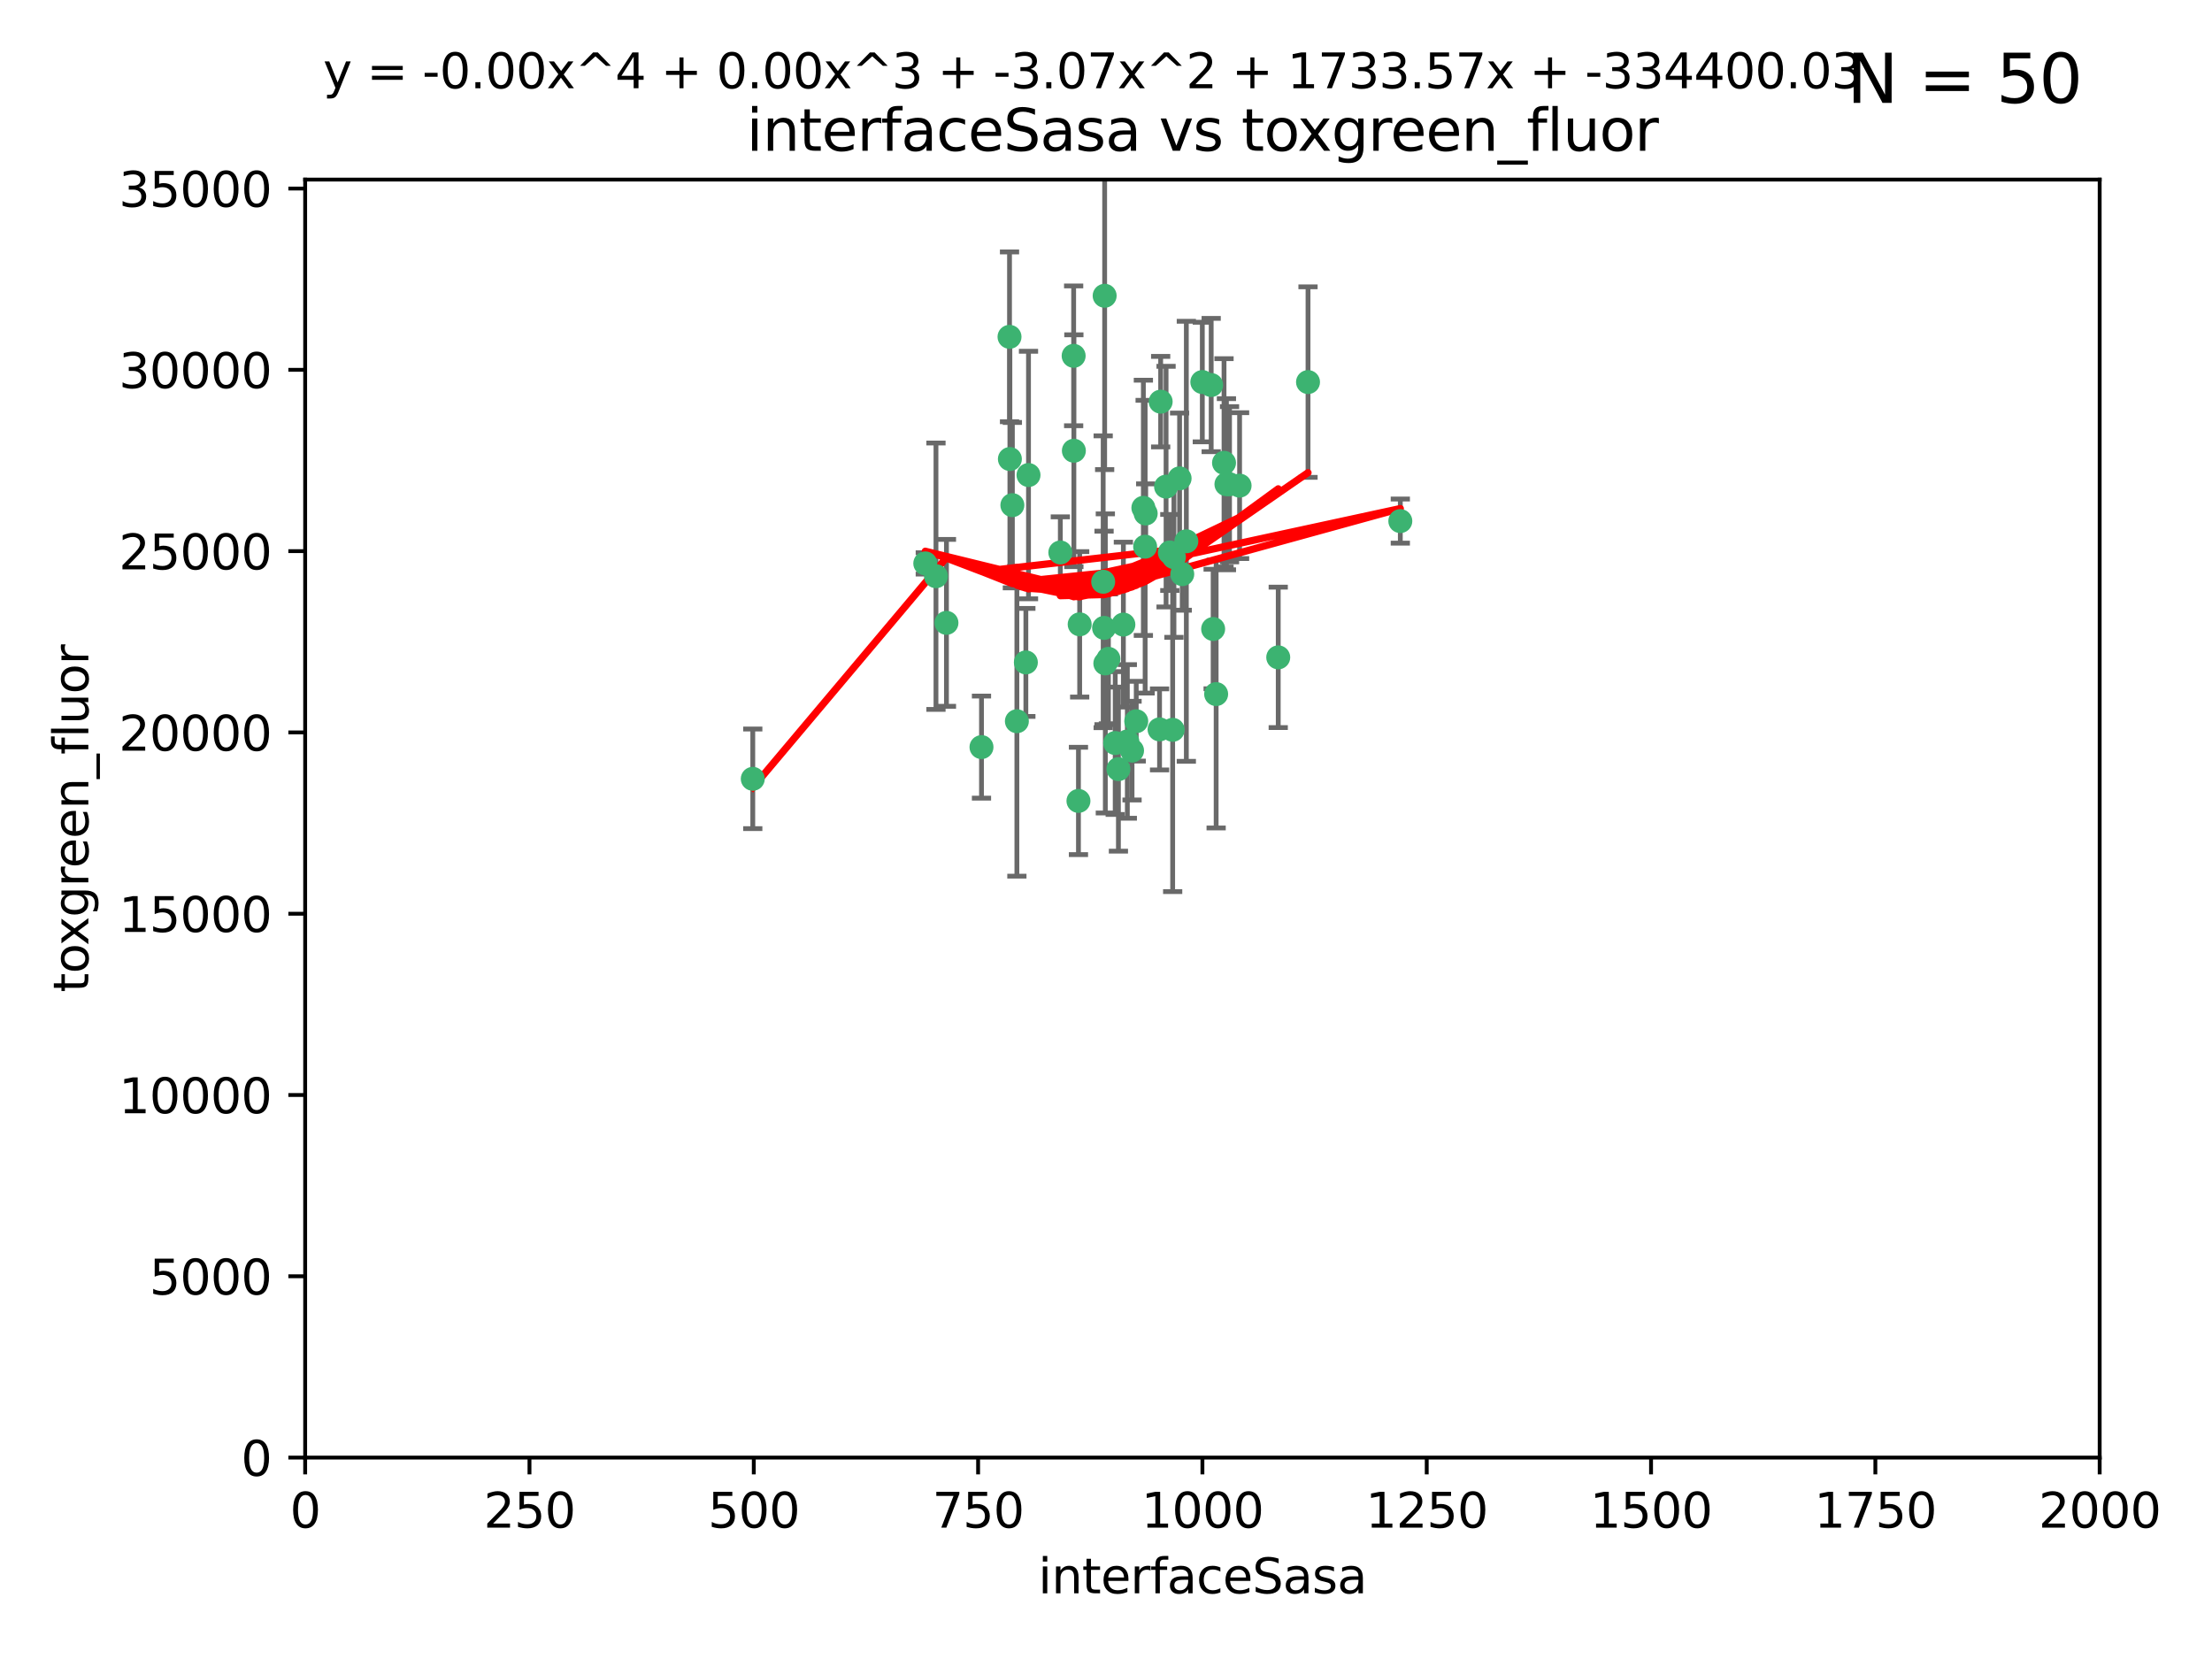 <?xml version="1.0" encoding="utf-8" standalone="no"?>
<!DOCTYPE svg PUBLIC "-//W3C//DTD SVG 1.1//EN"
  "http://www.w3.org/Graphics/SVG/1.1/DTD/svg11.dtd">
<svg xmlns:xlink="http://www.w3.org/1999/xlink" width="460.8pt" height="345.6pt" viewBox="0 0 460.8 345.6" xmlns="http://www.w3.org/2000/svg" version="1.1">
 <defs>
  <style type="text/css">*{stroke-linejoin: round; stroke-linecap: butt}</style>
 </defs>
 <g id="figure_1">
  <g id="patch_1">
   <path d="M 0 345.6 
L 460.8 345.6 
L 460.8 0 
L 0 0 
z
" style="fill: #ffffff"/>
  </g>
  <g id="axes_1">
   <g id="patch_2">
    <path d="M 63.571 303.64 
L 437.4 303.64 
L 437.4 37.411 
L 63.571 37.411 
z
" style="fill: #ffffff"/>
   </g>
   <g id="PathCollection_1">
    <defs>
     <path id="m43612ecfc6" d="M 0 1.118 
C 0.297 1.118 0.581 1 0.791 0.791 
C 1 0.581 1.118 0.297 1.118 0 
C 1.118 -0.297 1 -0.581 0.791 -0.791 
C 0.581 -1 0.297 -1.118 0 -1.118 
C -0.297 -1.118 -0.581 -1 -0.791 -0.791 
C -1 -0.581 -1.118 -0.297 -1.118 0 
C -1.118 0.297 -1 0.581 -0.791 0.791 
C -0.581 1 -0.297 1.118 0 1.118 
z
" style="stroke: #3cb371"/>
    </defs>
    <g clip-path="url(#pcdaa82730f)">
     <use xlink:href="#m43612ecfc6" x="243.693" y="115.09" style="fill: #3cb371; stroke: #3cb371"/>
     <use xlink:href="#m43612ecfc6" x="272.484" y="79.593" style="fill: #3cb371; stroke: #3cb371"/>
     <use xlink:href="#m43612ecfc6" x="242.914" y="101.372" style="fill: #3cb371; stroke: #3cb371"/>
     <use xlink:href="#m43612ecfc6" x="266.28" y="136.942" style="fill: #3cb371; stroke: #3cb371"/>
     <use xlink:href="#m43612ecfc6" x="254.987" y="96.415" style="fill: #3cb371; stroke: #3cb371"/>
     <use xlink:href="#m43612ecfc6" x="220.886" y="115.091" style="fill: #3cb371; stroke: #3cb371"/>
     <use xlink:href="#m43612ecfc6" x="230.119" y="61.614" style="fill: #3cb371; stroke: #3cb371"/>
     <use xlink:href="#m43612ecfc6" x="241.787" y="83.673" style="fill: #3cb371; stroke: #3cb371"/>
     <use xlink:href="#m43612ecfc6" x="252.721" y="131.033" style="fill: #3cb371; stroke: #3cb371"/>
     <use xlink:href="#m43612ecfc6" x="252.312" y="80.209" style="fill: #3cb371; stroke: #3cb371"/>
     <use xlink:href="#m43612ecfc6" x="258.229" y="101.166" style="fill: #3cb371; stroke: #3cb371"/>
     <use xlink:href="#m43612ecfc6" x="223.66" y="74.129" style="fill: #3cb371; stroke: #3cb371"/>
     <use xlink:href="#m43612ecfc6" x="232.987" y="160.224" style="fill: #3cb371; stroke: #3cb371"/>
     <use xlink:href="#m43612ecfc6" x="241.557" y="151.945" style="fill: #3cb371; stroke: #3cb371"/>
     <use xlink:href="#m43612ecfc6" x="247.136" y="112.761" style="fill: #3cb371; stroke: #3cb371"/>
     <use xlink:href="#m43612ecfc6" x="246.284" y="119.604" style="fill: #3cb371; stroke: #3cb371"/>
     <use xlink:href="#m43612ecfc6" x="253.345" y="144.591" style="fill: #3cb371; stroke: #3cb371"/>
     <use xlink:href="#m43612ecfc6" x="255.489" y="100.872" style="fill: #3cb371; stroke: #3cb371"/>
     <use xlink:href="#m43612ecfc6" x="244.553" y="116.067" style="fill: #3cb371; stroke: #3cb371"/>
     <use xlink:href="#m43612ecfc6" x="210.378" y="95.624" style="fill: #3cb371; stroke: #3cb371"/>
     <use xlink:href="#m43612ecfc6" x="232.318" y="154.79" style="fill: #3cb371; stroke: #3cb371"/>
     <use xlink:href="#m43612ecfc6" x="256.134" y="100.88" style="fill: #3cb371; stroke: #3cb371"/>
     <use xlink:href="#m43612ecfc6" x="238.185" y="105.788" style="fill: #3cb371; stroke: #3cb371"/>
     <use xlink:href="#m43612ecfc6" x="234.02" y="130.114" style="fill: #3cb371; stroke: #3cb371"/>
     <use xlink:href="#m43612ecfc6" x="238.555" y="113.883" style="fill: #3cb371; stroke: #3cb371"/>
     <use xlink:href="#m43612ecfc6" x="230.261" y="138.203" style="fill: #3cb371; stroke: #3cb371"/>
     <use xlink:href="#m43612ecfc6" x="238.669" y="106.972" style="fill: #3cb371; stroke: #3cb371"/>
     <use xlink:href="#m43612ecfc6" x="245.731" y="99.654" style="fill: #3cb371; stroke: #3cb371"/>
     <use xlink:href="#m43612ecfc6" x="214.256" y="98.96" style="fill: #3cb371; stroke: #3cb371"/>
     <use xlink:href="#m43612ecfc6" x="291.711" y="108.552" style="fill: #3cb371; stroke: #3cb371"/>
     <use xlink:href="#m43612ecfc6" x="224.916" y="130.059" style="fill: #3cb371; stroke: #3cb371"/>
     <use xlink:href="#m43612ecfc6" x="250.465" y="79.585" style="fill: #3cb371; stroke: #3cb371"/>
     <use xlink:href="#m43612ecfc6" x="204.462" y="155.635" style="fill: #3cb371; stroke: #3cb371"/>
     <use xlink:href="#m43612ecfc6" x="194.981" y="120.034" style="fill: #3cb371; stroke: #3cb371"/>
     <use xlink:href="#m43612ecfc6" x="223.708" y="93.895" style="fill: #3cb371; stroke: #3cb371"/>
     <use xlink:href="#m43612ecfc6" x="192.753" y="117.366" style="fill: #3cb371; stroke: #3cb371"/>
     <use xlink:href="#m43612ecfc6" x="229.813" y="121.191" style="fill: #3cb371; stroke: #3cb371"/>
     <use xlink:href="#m43612ecfc6" x="210.301" y="70.169" style="fill: #3cb371; stroke: #3cb371"/>
     <use xlink:href="#m43612ecfc6" x="224.662" y="166.847" style="fill: #3cb371; stroke: #3cb371"/>
     <use xlink:href="#m43612ecfc6" x="236.699" y="150.242" style="fill: #3cb371; stroke: #3cb371"/>
     <use xlink:href="#m43612ecfc6" x="230.901" y="137.251" style="fill: #3cb371; stroke: #3cb371"/>
     <use xlink:href="#m43612ecfc6" x="213.706" y="137.993" style="fill: #3cb371; stroke: #3cb371"/>
     <use xlink:href="#m43612ecfc6" x="211.835" y="150.246" style="fill: #3cb371; stroke: #3cb371"/>
     <use xlink:href="#m43612ecfc6" x="244.288" y="152.035" style="fill: #3cb371; stroke: #3cb371"/>
     <use xlink:href="#m43612ecfc6" x="235.826" y="156.366" style="fill: #3cb371; stroke: #3cb371"/>
     <use xlink:href="#m43612ecfc6" x="229.998" y="130.801" style="fill: #3cb371; stroke: #3cb371"/>
     <use xlink:href="#m43612ecfc6" x="234.846" y="154.457" style="fill: #3cb371; stroke: #3cb371"/>
     <use xlink:href="#m43612ecfc6" x="210.895" y="105.234" style="fill: #3cb371; stroke: #3cb371"/>
     <use xlink:href="#m43612ecfc6" x="197.163" y="129.752" style="fill: #3cb371; stroke: #3cb371"/>
     <use xlink:href="#m43612ecfc6" x="156.817" y="162.243" style="fill: #3cb371; stroke: #3cb371"/>
    </g>
   </g>
   <g id="matplotlib.axis_1">
    <g id="xtick_1">
     <g id="line2d_1">
      <defs>
       <path id="m66cf5922a5" d="M 0 0 
L 0 3.5 
" style="stroke: #000000; stroke-width: 0.8"/>
      </defs>
      <g>
       <use xlink:href="#m66cf5922a5" x="63.571" y="303.64" style="stroke: #000000; stroke-width: 0.8"/>
      </g>
     </g>
     <g id="text_1">
      <!-- 0 -->
      <g transform="translate(60.39 318.238)scale(0.1 -0.1)">
       <defs>
        <path id="DejaVuSans-30" d="M 2034 4250 
Q 1547 4250 1301 3770 
Q 1056 3291 1056 2328 
Q 1056 1369 1301 889 
Q 1547 409 2034 409 
Q 2525 409 2770 889 
Q 3016 1369 3016 2328 
Q 3016 3291 2770 3770 
Q 2525 4250 2034 4250 
z
M 2034 4750 
Q 2819 4750 3233 4129 
Q 3647 3509 3647 2328 
Q 3647 1150 3233 529 
Q 2819 -91 2034 -91 
Q 1250 -91 836 529 
Q 422 1150 422 2328 
Q 422 3509 836 4129 
Q 1250 4750 2034 4750 
z
" transform="scale(0.016)"/>
       </defs>
       <use xlink:href="#DejaVuSans-30"/>
      </g>
     </g>
    </g>
    <g id="xtick_2">
     <g id="line2d_2">
      <g>
       <use xlink:href="#m66cf5922a5" x="110.3" y="303.64" style="stroke: #000000; stroke-width: 0.8"/>
      </g>
     </g>
     <g id="text_2">
      <!-- 250 -->
      <g transform="translate(100.756 318.238)scale(0.1 -0.1)">
       <defs>
        <path id="DejaVuSans-32" d="M 1228 531 
L 3431 531 
L 3431 0 
L 469 0 
L 469 531 
Q 828 903 1448 1529 
Q 2069 2156 2228 2338 
Q 2531 2678 2651 2914 
Q 2772 3150 2772 3378 
Q 2772 3750 2511 3984 
Q 2250 4219 1831 4219 
Q 1534 4219 1204 4116 
Q 875 4013 500 3803 
L 500 4441 
Q 881 4594 1212 4672 
Q 1544 4750 1819 4750 
Q 2544 4750 2975 4387 
Q 3406 4025 3406 3419 
Q 3406 3131 3298 2873 
Q 3191 2616 2906 2266 
Q 2828 2175 2409 1742 
Q 1991 1309 1228 531 
z
" transform="scale(0.016)"/>
        <path id="DejaVuSans-35" d="M 691 4666 
L 3169 4666 
L 3169 4134 
L 1269 4134 
L 1269 2991 
Q 1406 3038 1543 3061 
Q 1681 3084 1819 3084 
Q 2600 3084 3056 2656 
Q 3513 2228 3513 1497 
Q 3513 744 3044 326 
Q 2575 -91 1722 -91 
Q 1428 -91 1123 -41 
Q 819 9 494 109 
L 494 744 
Q 775 591 1075 516 
Q 1375 441 1709 441 
Q 2250 441 2565 725 
Q 2881 1009 2881 1497 
Q 2881 1984 2565 2268 
Q 2250 2553 1709 2553 
Q 1456 2553 1204 2497 
Q 953 2441 691 2322 
L 691 4666 
z
" transform="scale(0.016)"/>
       </defs>
       <use xlink:href="#DejaVuSans-32"/>
       <use xlink:href="#DejaVuSans-35" x="63.623"/>
       <use xlink:href="#DejaVuSans-30" x="127.246"/>
      </g>
     </g>
    </g>
    <g id="xtick_3">
     <g id="line2d_3">
      <g>
       <use xlink:href="#m66cf5922a5" x="157.028" y="303.64" style="stroke: #000000; stroke-width: 0.8"/>
      </g>
     </g>
     <g id="text_3">
      <!-- 500 -->
      <g transform="translate(147.485 318.238)scale(0.1 -0.1)">
       <use xlink:href="#DejaVuSans-35"/>
       <use xlink:href="#DejaVuSans-30" x="63.623"/>
       <use xlink:href="#DejaVuSans-30" x="127.246"/>
      </g>
     </g>
    </g>
    <g id="xtick_4">
     <g id="line2d_4">
      <g>
       <use xlink:href="#m66cf5922a5" x="203.757" y="303.64" style="stroke: #000000; stroke-width: 0.8"/>
      </g>
     </g>
     <g id="text_4">
      <!-- 750 -->
      <g transform="translate(194.213 318.238)scale(0.1 -0.1)">
       <defs>
        <path id="DejaVuSans-37" d="M 525 4666 
L 3525 4666 
L 3525 4397 
L 1831 0 
L 1172 0 
L 2766 4134 
L 525 4134 
L 525 4666 
z
" transform="scale(0.016)"/>
       </defs>
       <use xlink:href="#DejaVuSans-37"/>
       <use xlink:href="#DejaVuSans-35" x="63.623"/>
       <use xlink:href="#DejaVuSans-30" x="127.246"/>
      </g>
     </g>
    </g>
    <g id="xtick_5">
     <g id="line2d_5">
      <g>
       <use xlink:href="#m66cf5922a5" x="250.486" y="303.64" style="stroke: #000000; stroke-width: 0.8"/>
      </g>
     </g>
     <g id="text_5">
      <!-- 1000 -->
      <g transform="translate(237.761 318.238)scale(0.1 -0.1)">
       <defs>
        <path id="DejaVuSans-31" d="M 794 531 
L 1825 531 
L 1825 4091 
L 703 3866 
L 703 4441 
L 1819 4666 
L 2450 4666 
L 2450 531 
L 3481 531 
L 3481 0 
L 794 0 
L 794 531 
z
" transform="scale(0.016)"/>
       </defs>
       <use xlink:href="#DejaVuSans-31"/>
       <use xlink:href="#DejaVuSans-30" x="63.623"/>
       <use xlink:href="#DejaVuSans-30" x="127.246"/>
       <use xlink:href="#DejaVuSans-30" x="190.869"/>
      </g>
     </g>
    </g>
    <g id="xtick_6">
     <g id="line2d_6">
      <g>
       <use xlink:href="#m66cf5922a5" x="297.214" y="303.64" style="stroke: #000000; stroke-width: 0.8"/>
      </g>
     </g>
     <g id="text_6">
      <!-- 1250 -->
      <g transform="translate(284.489 318.238)scale(0.1 -0.1)">
       <use xlink:href="#DejaVuSans-31"/>
       <use xlink:href="#DejaVuSans-32" x="63.623"/>
       <use xlink:href="#DejaVuSans-35" x="127.246"/>
       <use xlink:href="#DejaVuSans-30" x="190.869"/>
      </g>
     </g>
    </g>
    <g id="xtick_7">
     <g id="line2d_7">
      <g>
       <use xlink:href="#m66cf5922a5" x="343.943" y="303.64" style="stroke: #000000; stroke-width: 0.8"/>
      </g>
     </g>
     <g id="text_7">
      <!-- 1500 -->
      <g transform="translate(331.218 318.238)scale(0.1 -0.1)">
       <use xlink:href="#DejaVuSans-31"/>
       <use xlink:href="#DejaVuSans-35" x="63.623"/>
       <use xlink:href="#DejaVuSans-30" x="127.246"/>
       <use xlink:href="#DejaVuSans-30" x="190.869"/>
      </g>
     </g>
    </g>
    <g id="xtick_8">
     <g id="line2d_8">
      <g>
       <use xlink:href="#m66cf5922a5" x="390.671" y="303.64" style="stroke: #000000; stroke-width: 0.8"/>
      </g>
     </g>
     <g id="text_8">
      <!-- 1750 -->
      <g transform="translate(377.946 318.238)scale(0.1 -0.1)">
       <use xlink:href="#DejaVuSans-31"/>
       <use xlink:href="#DejaVuSans-37" x="63.623"/>
       <use xlink:href="#DejaVuSans-35" x="127.246"/>
       <use xlink:href="#DejaVuSans-30" x="190.869"/>
      </g>
     </g>
    </g>
    <g id="xtick_9">
     <g id="line2d_9">
      <g>
       <use xlink:href="#m66cf5922a5" x="437.4" y="303.64" style="stroke: #000000; stroke-width: 0.8"/>
      </g>
     </g>
     <g id="text_9">
      <!-- 2000 -->
      <g transform="translate(424.675 318.238)scale(0.1 -0.1)">
       <use xlink:href="#DejaVuSans-32"/>
       <use xlink:href="#DejaVuSans-30" x="63.623"/>
       <use xlink:href="#DejaVuSans-30" x="127.246"/>
       <use xlink:href="#DejaVuSans-30" x="190.869"/>
      </g>
     </g>
    </g>
    <g id="text_10">
     <!-- interfaceSasa -->
     <g transform="translate(216.279 331.917)scale(0.1 -0.1)">
      <defs>
       <path id="DejaVuSans-69" d="M 603 3500 
L 1178 3500 
L 1178 0 
L 603 0 
L 603 3500 
z
M 603 4863 
L 1178 4863 
L 1178 4134 
L 603 4134 
L 603 4863 
z
" transform="scale(0.016)"/>
       <path id="DejaVuSans-6e" d="M 3513 2113 
L 3513 0 
L 2938 0 
L 2938 2094 
Q 2938 2591 2744 2837 
Q 2550 3084 2163 3084 
Q 1697 3084 1428 2787 
Q 1159 2491 1159 1978 
L 1159 0 
L 581 0 
L 581 3500 
L 1159 3500 
L 1159 2956 
Q 1366 3272 1645 3428 
Q 1925 3584 2291 3584 
Q 2894 3584 3203 3211 
Q 3513 2838 3513 2113 
z
" transform="scale(0.016)"/>
       <path id="DejaVuSans-74" d="M 1172 4494 
L 1172 3500 
L 2356 3500 
L 2356 3053 
L 1172 3053 
L 1172 1153 
Q 1172 725 1289 603 
Q 1406 481 1766 481 
L 2356 481 
L 2356 0 
L 1766 0 
Q 1100 0 847 248 
Q 594 497 594 1153 
L 594 3053 
L 172 3053 
L 172 3500 
L 594 3500 
L 594 4494 
L 1172 4494 
z
" transform="scale(0.016)"/>
       <path id="DejaVuSans-65" d="M 3597 1894 
L 3597 1613 
L 953 1613 
Q 991 1019 1311 708 
Q 1631 397 2203 397 
Q 2534 397 2845 478 
Q 3156 559 3463 722 
L 3463 178 
Q 3153 47 2828 -22 
Q 2503 -91 2169 -91 
Q 1331 -91 842 396 
Q 353 884 353 1716 
Q 353 2575 817 3079 
Q 1281 3584 2069 3584 
Q 2775 3584 3186 3129 
Q 3597 2675 3597 1894 
z
M 3022 2063 
Q 3016 2534 2758 2815 
Q 2500 3097 2075 3097 
Q 1594 3097 1305 2825 
Q 1016 2553 972 2059 
L 3022 2063 
z
" transform="scale(0.016)"/>
       <path id="DejaVuSans-72" d="M 2631 2963 
Q 2534 3019 2420 3045 
Q 2306 3072 2169 3072 
Q 1681 3072 1420 2755 
Q 1159 2438 1159 1844 
L 1159 0 
L 581 0 
L 581 3500 
L 1159 3500 
L 1159 2956 
Q 1341 3275 1631 3429 
Q 1922 3584 2338 3584 
Q 2397 3584 2469 3576 
Q 2541 3569 2628 3553 
L 2631 2963 
z
" transform="scale(0.016)"/>
       <path id="DejaVuSans-66" d="M 2375 4863 
L 2375 4384 
L 1825 4384 
Q 1516 4384 1395 4259 
Q 1275 4134 1275 3809 
L 1275 3500 
L 2222 3500 
L 2222 3053 
L 1275 3053 
L 1275 0 
L 697 0 
L 697 3053 
L 147 3053 
L 147 3500 
L 697 3500 
L 697 3744 
Q 697 4328 969 4595 
Q 1241 4863 1831 4863 
L 2375 4863 
z
" transform="scale(0.016)"/>
       <path id="DejaVuSans-61" d="M 2194 1759 
Q 1497 1759 1228 1600 
Q 959 1441 959 1056 
Q 959 750 1161 570 
Q 1363 391 1709 391 
Q 2188 391 2477 730 
Q 2766 1069 2766 1631 
L 2766 1759 
L 2194 1759 
z
M 3341 1997 
L 3341 0 
L 2766 0 
L 2766 531 
Q 2569 213 2275 61 
Q 1981 -91 1556 -91 
Q 1019 -91 701 211 
Q 384 513 384 1019 
Q 384 1609 779 1909 
Q 1175 2209 1959 2209 
L 2766 2209 
L 2766 2266 
Q 2766 2663 2505 2880 
Q 2244 3097 1772 3097 
Q 1472 3097 1187 3025 
Q 903 2953 641 2809 
L 641 3341 
Q 956 3463 1253 3523 
Q 1550 3584 1831 3584 
Q 2591 3584 2966 3190 
Q 3341 2797 3341 1997 
z
" transform="scale(0.016)"/>
       <path id="DejaVuSans-63" d="M 3122 3366 
L 3122 2828 
Q 2878 2963 2633 3030 
Q 2388 3097 2138 3097 
Q 1578 3097 1268 2742 
Q 959 2388 959 1747 
Q 959 1106 1268 751 
Q 1578 397 2138 397 
Q 2388 397 2633 464 
Q 2878 531 3122 666 
L 3122 134 
Q 2881 22 2623 -34 
Q 2366 -91 2075 -91 
Q 1284 -91 818 406 
Q 353 903 353 1747 
Q 353 2603 823 3093 
Q 1294 3584 2113 3584 
Q 2378 3584 2631 3529 
Q 2884 3475 3122 3366 
z
" transform="scale(0.016)"/>
       <path id="DejaVuSans-53" d="M 3425 4513 
L 3425 3897 
Q 3066 4069 2747 4153 
Q 2428 4238 2131 4238 
Q 1616 4238 1336 4038 
Q 1056 3838 1056 3469 
Q 1056 3159 1242 3001 
Q 1428 2844 1947 2747 
L 2328 2669 
Q 3034 2534 3370 2195 
Q 3706 1856 3706 1288 
Q 3706 609 3251 259 
Q 2797 -91 1919 -91 
Q 1588 -91 1214 -16 
Q 841 59 441 206 
L 441 856 
Q 825 641 1194 531 
Q 1563 422 1919 422 
Q 2459 422 2753 634 
Q 3047 847 3047 1241 
Q 3047 1584 2836 1778 
Q 2625 1972 2144 2069 
L 1759 2144 
Q 1053 2284 737 2584 
Q 422 2884 422 3419 
Q 422 4038 858 4394 
Q 1294 4750 2059 4750 
Q 2388 4750 2728 4690 
Q 3069 4631 3425 4513 
z
" transform="scale(0.016)"/>
       <path id="DejaVuSans-73" d="M 2834 3397 
L 2834 2853 
Q 2591 2978 2328 3040 
Q 2066 3103 1784 3103 
Q 1356 3103 1142 2972 
Q 928 2841 928 2578 
Q 928 2378 1081 2264 
Q 1234 2150 1697 2047 
L 1894 2003 
Q 2506 1872 2764 1633 
Q 3022 1394 3022 966 
Q 3022 478 2636 193 
Q 2250 -91 1575 -91 
Q 1294 -91 989 -36 
Q 684 19 347 128 
L 347 722 
Q 666 556 975 473 
Q 1284 391 1588 391 
Q 1994 391 2212 530 
Q 2431 669 2431 922 
Q 2431 1156 2273 1281 
Q 2116 1406 1581 1522 
L 1381 1569 
Q 847 1681 609 1914 
Q 372 2147 372 2553 
Q 372 3047 722 3315 
Q 1072 3584 1716 3584 
Q 2034 3584 2315 3537 
Q 2597 3491 2834 3397 
z
" transform="scale(0.016)"/>
      </defs>
      <use xlink:href="#DejaVuSans-69"/>
      <use xlink:href="#DejaVuSans-6e" x="27.783"/>
      <use xlink:href="#DejaVuSans-74" x="91.162"/>
      <use xlink:href="#DejaVuSans-65" x="130.371"/>
      <use xlink:href="#DejaVuSans-72" x="191.895"/>
      <use xlink:href="#DejaVuSans-66" x="233.008"/>
      <use xlink:href="#DejaVuSans-61" x="268.213"/>
      <use xlink:href="#DejaVuSans-63" x="329.492"/>
      <use xlink:href="#DejaVuSans-65" x="384.473"/>
      <use xlink:href="#DejaVuSans-53" x="445.996"/>
      <use xlink:href="#DejaVuSans-61" x="509.473"/>
      <use xlink:href="#DejaVuSans-73" x="570.752"/>
      <use xlink:href="#DejaVuSans-61" x="622.852"/>
     </g>
    </g>
   </g>
   <g id="matplotlib.axis_2">
    <g id="ytick_1">
     <g id="line2d_10">
      <defs>
       <path id="m1f8ce0cea6" d="M 0 0 
L -3.5 0 
" style="stroke: #000000; stroke-width: 0.8"/>
      </defs>
      <g>
       <use xlink:href="#m1f8ce0cea6" x="63.571" y="303.64" style="stroke: #000000; stroke-width: 0.8"/>
      </g>
     </g>
     <g id="text_11">
      <!-- 0 -->
      <g transform="translate(50.209 307.439)scale(0.1 -0.1)">
       <use xlink:href="#DejaVuSans-30"/>
      </g>
     </g>
    </g>
    <g id="ytick_2">
     <g id="line2d_11">
      <g>
       <use xlink:href="#m1f8ce0cea6" x="63.571" y="265.874" style="stroke: #000000; stroke-width: 0.8"/>
      </g>
     </g>
     <g id="text_12">
      <!-- 5000 -->
      <g transform="translate(31.121 269.673)scale(0.1 -0.1)">
       <use xlink:href="#DejaVuSans-35"/>
       <use xlink:href="#DejaVuSans-30" x="63.623"/>
       <use xlink:href="#DejaVuSans-30" x="127.246"/>
       <use xlink:href="#DejaVuSans-30" x="190.869"/>
      </g>
     </g>
    </g>
    <g id="ytick_3">
     <g id="line2d_12">
      <g>
       <use xlink:href="#m1f8ce0cea6" x="63.571" y="228.108" style="stroke: #000000; stroke-width: 0.8"/>
      </g>
     </g>
     <g id="text_13">
      <!-- 10000 -->
      <g transform="translate(24.759 231.907)scale(0.1 -0.1)">
       <use xlink:href="#DejaVuSans-31"/>
       <use xlink:href="#DejaVuSans-30" x="63.623"/>
       <use xlink:href="#DejaVuSans-30" x="127.246"/>
       <use xlink:href="#DejaVuSans-30" x="190.869"/>
       <use xlink:href="#DejaVuSans-30" x="254.492"/>
      </g>
     </g>
    </g>
    <g id="ytick_4">
     <g id="line2d_13">
      <g>
       <use xlink:href="#m1f8ce0cea6" x="63.571" y="190.342" style="stroke: #000000; stroke-width: 0.8"/>
      </g>
     </g>
     <g id="text_14">
      <!-- 15000 -->
      <g transform="translate(24.759 194.141)scale(0.1 -0.1)">
       <use xlink:href="#DejaVuSans-31"/>
       <use xlink:href="#DejaVuSans-35" x="63.623"/>
       <use xlink:href="#DejaVuSans-30" x="127.246"/>
       <use xlink:href="#DejaVuSans-30" x="190.869"/>
       <use xlink:href="#DejaVuSans-30" x="254.492"/>
      </g>
     </g>
    </g>
    <g id="ytick_5">
     <g id="line2d_14">
      <g>
       <use xlink:href="#m1f8ce0cea6" x="63.571" y="152.576" style="stroke: #000000; stroke-width: 0.8"/>
      </g>
     </g>
     <g id="text_15">
      <!-- 20000 -->
      <g transform="translate(24.759 156.375)scale(0.1 -0.1)">
       <use xlink:href="#DejaVuSans-32"/>
       <use xlink:href="#DejaVuSans-30" x="63.623"/>
       <use xlink:href="#DejaVuSans-30" x="127.246"/>
       <use xlink:href="#DejaVuSans-30" x="190.869"/>
       <use xlink:href="#DejaVuSans-30" x="254.492"/>
      </g>
     </g>
    </g>
    <g id="ytick_6">
     <g id="line2d_15">
      <g>
       <use xlink:href="#m1f8ce0cea6" x="63.571" y="114.81" style="stroke: #000000; stroke-width: 0.8"/>
      </g>
     </g>
     <g id="text_16">
      <!-- 25000 -->
      <g transform="translate(24.759 118.609)scale(0.1 -0.1)">
       <use xlink:href="#DejaVuSans-32"/>
       <use xlink:href="#DejaVuSans-35" x="63.623"/>
       <use xlink:href="#DejaVuSans-30" x="127.246"/>
       <use xlink:href="#DejaVuSans-30" x="190.869"/>
       <use xlink:href="#DejaVuSans-30" x="254.492"/>
      </g>
     </g>
    </g>
    <g id="ytick_7">
     <g id="line2d_16">
      <g>
       <use xlink:href="#m1f8ce0cea6" x="63.571" y="77.044" style="stroke: #000000; stroke-width: 0.8"/>
      </g>
     </g>
     <g id="text_17">
      <!-- 30000 -->
      <g transform="translate(24.759 80.844)scale(0.1 -0.1)">
       <defs>
        <path id="DejaVuSans-33" d="M 2597 2516 
Q 3050 2419 3304 2112 
Q 3559 1806 3559 1356 
Q 3559 666 3084 287 
Q 2609 -91 1734 -91 
Q 1441 -91 1130 -33 
Q 819 25 488 141 
L 488 750 
Q 750 597 1062 519 
Q 1375 441 1716 441 
Q 2309 441 2620 675 
Q 2931 909 2931 1356 
Q 2931 1769 2642 2001 
Q 2353 2234 1838 2234 
L 1294 2234 
L 1294 2753 
L 1863 2753 
Q 2328 2753 2575 2939 
Q 2822 3125 2822 3475 
Q 2822 3834 2567 4026 
Q 2313 4219 1838 4219 
Q 1578 4219 1281 4162 
Q 984 4106 628 3988 
L 628 4550 
Q 988 4650 1302 4700 
Q 1616 4750 1894 4750 
Q 2613 4750 3031 4423 
Q 3450 4097 3450 3541 
Q 3450 3153 3228 2886 
Q 3006 2619 2597 2516 
z
" transform="scale(0.016)"/>
       </defs>
       <use xlink:href="#DejaVuSans-33"/>
       <use xlink:href="#DejaVuSans-30" x="63.623"/>
       <use xlink:href="#DejaVuSans-30" x="127.246"/>
       <use xlink:href="#DejaVuSans-30" x="190.869"/>
       <use xlink:href="#DejaVuSans-30" x="254.492"/>
      </g>
     </g>
    </g>
    <g id="ytick_8">
     <g id="line2d_17">
      <g>
       <use xlink:href="#m1f8ce0cea6" x="63.571" y="39.278" style="stroke: #000000; stroke-width: 0.8"/>
      </g>
     </g>
     <g id="text_18">
      <!-- 35000 -->
      <g transform="translate(24.759 43.078)scale(0.1 -0.1)">
       <use xlink:href="#DejaVuSans-33"/>
       <use xlink:href="#DejaVuSans-35" x="63.623"/>
       <use xlink:href="#DejaVuSans-30" x="127.246"/>
       <use xlink:href="#DejaVuSans-30" x="190.869"/>
       <use xlink:href="#DejaVuSans-30" x="254.492"/>
      </g>
     </g>
    </g>
    <g id="text_19">
     <!-- toxgreen_fluor -->
     <g transform="translate(18.401 206.72)rotate(-90)scale(0.1 -0.1)">
      <defs>
       <path id="DejaVuSans-6f" d="M 1959 3097 
Q 1497 3097 1228 2736 
Q 959 2375 959 1747 
Q 959 1119 1226 758 
Q 1494 397 1959 397 
Q 2419 397 2687 759 
Q 2956 1122 2956 1747 
Q 2956 2369 2687 2733 
Q 2419 3097 1959 3097 
z
M 1959 3584 
Q 2709 3584 3137 3096 
Q 3566 2609 3566 1747 
Q 3566 888 3137 398 
Q 2709 -91 1959 -91 
Q 1206 -91 779 398 
Q 353 888 353 1747 
Q 353 2609 779 3096 
Q 1206 3584 1959 3584 
z
" transform="scale(0.016)"/>
       <path id="DejaVuSans-78" d="M 3513 3500 
L 2247 1797 
L 3578 0 
L 2900 0 
L 1881 1375 
L 863 0 
L 184 0 
L 1544 1831 
L 300 3500 
L 978 3500 
L 1906 2253 
L 2834 3500 
L 3513 3500 
z
" transform="scale(0.016)"/>
       <path id="DejaVuSans-67" d="M 2906 1791 
Q 2906 2416 2648 2759 
Q 2391 3103 1925 3103 
Q 1463 3103 1205 2759 
Q 947 2416 947 1791 
Q 947 1169 1205 825 
Q 1463 481 1925 481 
Q 2391 481 2648 825 
Q 2906 1169 2906 1791 
z
M 3481 434 
Q 3481 -459 3084 -895 
Q 2688 -1331 1869 -1331 
Q 1566 -1331 1297 -1286 
Q 1028 -1241 775 -1147 
L 775 -588 
Q 1028 -725 1275 -790 
Q 1522 -856 1778 -856 
Q 2344 -856 2625 -561 
Q 2906 -266 2906 331 
L 2906 616 
Q 2728 306 2450 153 
Q 2172 0 1784 0 
Q 1141 0 747 490 
Q 353 981 353 1791 
Q 353 2603 747 3093 
Q 1141 3584 1784 3584 
Q 2172 3584 2450 3431 
Q 2728 3278 2906 2969 
L 2906 3500 
L 3481 3500 
L 3481 434 
z
" transform="scale(0.016)"/>
       <path id="DejaVuSans-5f" d="M 3263 -1063 
L 3263 -1509 
L -63 -1509 
L -63 -1063 
L 3263 -1063 
z
" transform="scale(0.016)"/>
       <path id="DejaVuSans-6c" d="M 603 4863 
L 1178 4863 
L 1178 0 
L 603 0 
L 603 4863 
z
" transform="scale(0.016)"/>
       <path id="DejaVuSans-75" d="M 544 1381 
L 544 3500 
L 1119 3500 
L 1119 1403 
Q 1119 906 1312 657 
Q 1506 409 1894 409 
Q 2359 409 2629 706 
Q 2900 1003 2900 1516 
L 2900 3500 
L 3475 3500 
L 3475 0 
L 2900 0 
L 2900 538 
Q 2691 219 2414 64 
Q 2138 -91 1772 -91 
Q 1169 -91 856 284 
Q 544 659 544 1381 
z
M 1991 3584 
L 1991 3584 
z
" transform="scale(0.016)"/>
      </defs>
      <use xlink:href="#DejaVuSans-74"/>
      <use xlink:href="#DejaVuSans-6f" x="39.209"/>
      <use xlink:href="#DejaVuSans-78" x="97.266"/>
      <use xlink:href="#DejaVuSans-67" x="156.445"/>
      <use xlink:href="#DejaVuSans-72" x="219.922"/>
      <use xlink:href="#DejaVuSans-65" x="258.785"/>
      <use xlink:href="#DejaVuSans-65" x="320.309"/>
      <use xlink:href="#DejaVuSans-6e" x="381.832"/>
      <use xlink:href="#DejaVuSans-5f" x="445.211"/>
      <use xlink:href="#DejaVuSans-66" x="495.211"/>
      <use xlink:href="#DejaVuSans-6c" x="530.416"/>
      <use xlink:href="#DejaVuSans-75" x="558.199"/>
      <use xlink:href="#DejaVuSans-6f" x="621.578"/>
      <use xlink:href="#DejaVuSans-72" x="682.76"/>
     </g>
    </g>
   </g>
   <g id="LineCollection_1">
    <path d="M 243.693 123.008 
L 243.693 107.171 
" clip-path="url(#pcdaa82730f)" style="fill: none; stroke: #696969"/>
    <path d="M 272.484 99.437 
L 272.484 59.75 
" clip-path="url(#pcdaa82730f)" style="fill: none; stroke: #696969"/>
    <path d="M 242.914 126.436 
L 242.914 76.309 
" clip-path="url(#pcdaa82730f)" style="fill: none; stroke: #696969"/>
    <path d="M 266.28 151.57 
L 266.28 122.315 
" clip-path="url(#pcdaa82730f)" style="fill: none; stroke: #696969"/>
    <path d="M 254.987 118.115 
L 254.987 74.714 
" clip-path="url(#pcdaa82730f)" style="fill: none; stroke: #696969"/>
    <path d="M 220.886 122.516 
L 220.886 107.666 
" clip-path="url(#pcdaa82730f)" style="fill: none; stroke: #696969"/>
    <path d="M 230.119 97.825 
L 230.119 25.402 
" clip-path="url(#pcdaa82730f)" style="fill: none; stroke: #696969"/>
    <path d="M 241.787 93.1 
L 241.787 74.246 
" clip-path="url(#pcdaa82730f)" style="fill: none; stroke: #696969"/>
    <path d="M 252.721 143.479 
L 252.721 118.586 
" clip-path="url(#pcdaa82730f)" style="fill: none; stroke: #696969"/>
    <path d="M 252.312 94.094 
L 252.312 66.324 
" clip-path="url(#pcdaa82730f)" style="fill: none; stroke: #696969"/>
    <path d="M 258.229 116.358 
L 258.229 85.973 
" clip-path="url(#pcdaa82730f)" style="fill: none; stroke: #696969"/>
    <path d="M 223.66 88.692 
L 223.66 59.566 
" clip-path="url(#pcdaa82730f)" style="fill: none; stroke: #696969"/>
    <path d="M 232.987 177.314 
L 232.987 143.135 
" clip-path="url(#pcdaa82730f)" style="fill: none; stroke: #696969"/>
    <path d="M 241.557 160.385 
L 241.557 143.505 
" clip-path="url(#pcdaa82730f)" style="fill: none; stroke: #696969"/>
    <path d="M 247.136 158.597 
L 247.136 66.926 
" clip-path="url(#pcdaa82730f)" style="fill: none; stroke: #696969"/>
    <path d="M 246.284 127.118 
L 246.284 112.09 
" clip-path="url(#pcdaa82730f)" style="fill: none; stroke: #696969"/>
    <path d="M 253.345 172.484 
L 253.345 116.697 
" clip-path="url(#pcdaa82730f)" style="fill: none; stroke: #696969"/>
    <path d="M 255.489 118.692 
L 255.489 83.052 
" clip-path="url(#pcdaa82730f)" style="fill: none; stroke: #696969"/>
    <path d="M 244.553 132.771 
L 244.553 99.364 
" clip-path="url(#pcdaa82730f)" style="fill: none; stroke: #696969"/>
    <path d="M 210.378 120.671 
L 210.378 70.577 
" clip-path="url(#pcdaa82730f)" style="fill: none; stroke: #696969"/>
    <path d="M 232.318 169.67 
L 232.318 139.91 
" clip-path="url(#pcdaa82730f)" style="fill: none; stroke: #696969"/>
    <path d="M 256.134 117.048 
L 256.134 84.711 
" clip-path="url(#pcdaa82730f)" style="fill: none; stroke: #696969"/>
    <path d="M 238.185 132.373 
L 238.185 79.202 
" clip-path="url(#pcdaa82730f)" style="fill: none; stroke: #696969"/>
    <path d="M 234.02 147.286 
L 234.02 112.943 
" clip-path="url(#pcdaa82730f)" style="fill: none; stroke: #696969"/>
    <path d="M 238.555 144.378 
L 238.555 83.389 
" clip-path="url(#pcdaa82730f)" style="fill: none; stroke: #696969"/>
    <path d="M 230.261 169.362 
L 230.261 107.043 
" clip-path="url(#pcdaa82730f)" style="fill: none; stroke: #696969"/>
    <path d="M 238.669 113.147 
L 238.669 100.797 
" clip-path="url(#pcdaa82730f)" style="fill: none; stroke: #696969"/>
    <path d="M 245.731 113.257 
L 245.731 86.051 
" clip-path="url(#pcdaa82730f)" style="fill: none; stroke: #696969"/>
    <path d="M 214.256 124.744 
L 214.256 73.175 
" clip-path="url(#pcdaa82730f)" style="fill: none; stroke: #696969"/>
    <path d="M 291.711 113.148 
L 291.711 103.957 
" clip-path="url(#pcdaa82730f)" style="fill: none; stroke: #696969"/>
    <path d="M 224.916 145.209 
L 224.916 114.909 
" clip-path="url(#pcdaa82730f)" style="fill: none; stroke: #696969"/>
    <path d="M 250.465 92.04 
L 250.465 67.13 
" clip-path="url(#pcdaa82730f)" style="fill: none; stroke: #696969"/>
    <path d="M 204.462 166.268 
L 204.462 145.002 
" clip-path="url(#pcdaa82730f)" style="fill: none; stroke: #696969"/>
    <path d="M 194.981 147.781 
L 194.981 92.287 
" clip-path="url(#pcdaa82730f)" style="fill: none; stroke: #696969"/>
    <path d="M 223.708 118.044 
L 223.708 69.747 
" clip-path="url(#pcdaa82730f)" style="fill: none; stroke: #696969"/>
    <path d="M 192.753 119.591 
L 192.753 115.141 
" clip-path="url(#pcdaa82730f)" style="fill: none; stroke: #696969"/>
    <path d="M 229.813 151.584 
L 229.813 90.798 
" clip-path="url(#pcdaa82730f)" style="fill: none; stroke: #696969"/>
    <path d="M 210.301 87.855 
L 210.301 52.483 
" clip-path="url(#pcdaa82730f)" style="fill: none; stroke: #696969"/>
    <path d="M 224.662 178.027 
L 224.662 155.668 
" clip-path="url(#pcdaa82730f)" style="fill: none; stroke: #696969"/>
    <path d="M 236.699 158.549 
L 236.699 141.935 
" clip-path="url(#pcdaa82730f)" style="fill: none; stroke: #696969"/>
    <path d="M 230.901 150.773 
L 230.901 123.729 
" clip-path="url(#pcdaa82730f)" style="fill: none; stroke: #696969"/>
    <path d="M 213.706 149.246 
L 213.706 126.741 
" clip-path="url(#pcdaa82730f)" style="fill: none; stroke: #696969"/>
    <path d="M 211.835 182.519 
L 211.835 117.972 
" clip-path="url(#pcdaa82730f)" style="fill: none; stroke: #696969"/>
    <path d="M 244.288 185.743 
L 244.288 118.327 
" clip-path="url(#pcdaa82730f)" style="fill: none; stroke: #696969"/>
    <path d="M 235.826 166.65 
L 235.826 146.083 
" clip-path="url(#pcdaa82730f)" style="fill: none; stroke: #696969"/>
    <path d="M 229.998 150.951 
L 229.998 110.652 
" clip-path="url(#pcdaa82730f)" style="fill: none; stroke: #696969"/>
    <path d="M 234.846 170.456 
L 234.846 138.458 
" clip-path="url(#pcdaa82730f)" style="fill: none; stroke: #696969"/>
    <path d="M 210.895 122.461 
L 210.895 88.007 
" clip-path="url(#pcdaa82730f)" style="fill: none; stroke: #696969"/>
    <path d="M 197.163 147.136 
L 197.163 112.367 
" clip-path="url(#pcdaa82730f)" style="fill: none; stroke: #696969"/>
    <path d="M 156.817 172.618 
L 156.817 151.867 
" clip-path="url(#pcdaa82730f)" style="fill: none; stroke: #696969"/>
   </g>
   <g id="line2d_18">
    <defs>
     <path id="m5fcf7e9131" d="M 2 0 
L -2 -0 
" style="stroke: #696969"/>
    </defs>
    <g clip-path="url(#pcdaa82730f)">
     <use xlink:href="#m5fcf7e9131" x="243.693" y="123.008" style="fill: #696969; stroke: #696969"/>
     <use xlink:href="#m5fcf7e9131" x="272.484" y="99.437" style="fill: #696969; stroke: #696969"/>
     <use xlink:href="#m5fcf7e9131" x="242.914" y="126.436" style="fill: #696969; stroke: #696969"/>
     <use xlink:href="#m5fcf7e9131" x="266.28" y="151.57" style="fill: #696969; stroke: #696969"/>
     <use xlink:href="#m5fcf7e9131" x="254.987" y="118.115" style="fill: #696969; stroke: #696969"/>
     <use xlink:href="#m5fcf7e9131" x="220.886" y="122.516" style="fill: #696969; stroke: #696969"/>
     <use xlink:href="#m5fcf7e9131" x="230.119" y="97.825" style="fill: #696969; stroke: #696969"/>
     <use xlink:href="#m5fcf7e9131" x="241.787" y="93.1" style="fill: #696969; stroke: #696969"/>
     <use xlink:href="#m5fcf7e9131" x="252.721" y="143.479" style="fill: #696969; stroke: #696969"/>
     <use xlink:href="#m5fcf7e9131" x="252.312" y="94.094" style="fill: #696969; stroke: #696969"/>
     <use xlink:href="#m5fcf7e9131" x="258.229" y="116.358" style="fill: #696969; stroke: #696969"/>
     <use xlink:href="#m5fcf7e9131" x="223.66" y="88.692" style="fill: #696969; stroke: #696969"/>
     <use xlink:href="#m5fcf7e9131" x="232.987" y="177.314" style="fill: #696969; stroke: #696969"/>
     <use xlink:href="#m5fcf7e9131" x="241.557" y="160.385" style="fill: #696969; stroke: #696969"/>
     <use xlink:href="#m5fcf7e9131" x="247.136" y="158.597" style="fill: #696969; stroke: #696969"/>
     <use xlink:href="#m5fcf7e9131" x="246.284" y="127.118" style="fill: #696969; stroke: #696969"/>
     <use xlink:href="#m5fcf7e9131" x="253.345" y="172.484" style="fill: #696969; stroke: #696969"/>
     <use xlink:href="#m5fcf7e9131" x="255.489" y="118.692" style="fill: #696969; stroke: #696969"/>
     <use xlink:href="#m5fcf7e9131" x="244.553" y="132.771" style="fill: #696969; stroke: #696969"/>
     <use xlink:href="#m5fcf7e9131" x="210.378" y="120.671" style="fill: #696969; stroke: #696969"/>
     <use xlink:href="#m5fcf7e9131" x="232.318" y="169.67" style="fill: #696969; stroke: #696969"/>
     <use xlink:href="#m5fcf7e9131" x="256.134" y="117.048" style="fill: #696969; stroke: #696969"/>
     <use xlink:href="#m5fcf7e9131" x="238.185" y="132.373" style="fill: #696969; stroke: #696969"/>
     <use xlink:href="#m5fcf7e9131" x="234.02" y="147.286" style="fill: #696969; stroke: #696969"/>
     <use xlink:href="#m5fcf7e9131" x="238.555" y="144.378" style="fill: #696969; stroke: #696969"/>
     <use xlink:href="#m5fcf7e9131" x="230.261" y="169.362" style="fill: #696969; stroke: #696969"/>
     <use xlink:href="#m5fcf7e9131" x="238.669" y="113.147" style="fill: #696969; stroke: #696969"/>
     <use xlink:href="#m5fcf7e9131" x="245.731" y="113.257" style="fill: #696969; stroke: #696969"/>
     <use xlink:href="#m5fcf7e9131" x="214.256" y="124.744" style="fill: #696969; stroke: #696969"/>
     <use xlink:href="#m5fcf7e9131" x="291.711" y="113.148" style="fill: #696969; stroke: #696969"/>
     <use xlink:href="#m5fcf7e9131" x="224.916" y="145.209" style="fill: #696969; stroke: #696969"/>
     <use xlink:href="#m5fcf7e9131" x="250.465" y="92.04" style="fill: #696969; stroke: #696969"/>
     <use xlink:href="#m5fcf7e9131" x="204.462" y="166.268" style="fill: #696969; stroke: #696969"/>
     <use xlink:href="#m5fcf7e9131" x="194.981" y="147.781" style="fill: #696969; stroke: #696969"/>
     <use xlink:href="#m5fcf7e9131" x="223.708" y="118.044" style="fill: #696969; stroke: #696969"/>
     <use xlink:href="#m5fcf7e9131" x="192.753" y="119.591" style="fill: #696969; stroke: #696969"/>
     <use xlink:href="#m5fcf7e9131" x="229.813" y="151.584" style="fill: #696969; stroke: #696969"/>
     <use xlink:href="#m5fcf7e9131" x="210.301" y="87.855" style="fill: #696969; stroke: #696969"/>
     <use xlink:href="#m5fcf7e9131" x="224.662" y="178.027" style="fill: #696969; stroke: #696969"/>
     <use xlink:href="#m5fcf7e9131" x="236.699" y="158.549" style="fill: #696969; stroke: #696969"/>
     <use xlink:href="#m5fcf7e9131" x="230.901" y="150.773" style="fill: #696969; stroke: #696969"/>
     <use xlink:href="#m5fcf7e9131" x="213.706" y="149.246" style="fill: #696969; stroke: #696969"/>
     <use xlink:href="#m5fcf7e9131" x="211.835" y="182.519" style="fill: #696969; stroke: #696969"/>
     <use xlink:href="#m5fcf7e9131" x="244.288" y="185.743" style="fill: #696969; stroke: #696969"/>
     <use xlink:href="#m5fcf7e9131" x="235.826" y="166.65" style="fill: #696969; stroke: #696969"/>
     <use xlink:href="#m5fcf7e9131" x="229.998" y="150.951" style="fill: #696969; stroke: #696969"/>
     <use xlink:href="#m5fcf7e9131" x="234.846" y="170.456" style="fill: #696969; stroke: #696969"/>
     <use xlink:href="#m5fcf7e9131" x="210.895" y="122.461" style="fill: #696969; stroke: #696969"/>
     <use xlink:href="#m5fcf7e9131" x="197.163" y="147.136" style="fill: #696969; stroke: #696969"/>
     <use xlink:href="#m5fcf7e9131" x="156.817" y="172.618" style="fill: #696969; stroke: #696969"/>
    </g>
   </g>
   <g id="line2d_19">
    <g clip-path="url(#pcdaa82730f)">
     <use xlink:href="#m5fcf7e9131" x="243.693" y="107.171" style="fill: #696969; stroke: #696969"/>
     <use xlink:href="#m5fcf7e9131" x="272.484" y="59.75" style="fill: #696969; stroke: #696969"/>
     <use xlink:href="#m5fcf7e9131" x="242.914" y="76.309" style="fill: #696969; stroke: #696969"/>
     <use xlink:href="#m5fcf7e9131" x="266.28" y="122.315" style="fill: #696969; stroke: #696969"/>
     <use xlink:href="#m5fcf7e9131" x="254.987" y="74.714" style="fill: #696969; stroke: #696969"/>
     <use xlink:href="#m5fcf7e9131" x="220.886" y="107.666" style="fill: #696969; stroke: #696969"/>
     <use xlink:href="#m5fcf7e9131" x="230.119" y="25.402" style="fill: #696969; stroke: #696969"/>
     <use xlink:href="#m5fcf7e9131" x="241.787" y="74.246" style="fill: #696969; stroke: #696969"/>
     <use xlink:href="#m5fcf7e9131" x="252.721" y="118.586" style="fill: #696969; stroke: #696969"/>
     <use xlink:href="#m5fcf7e9131" x="252.312" y="66.324" style="fill: #696969; stroke: #696969"/>
     <use xlink:href="#m5fcf7e9131" x="258.229" y="85.973" style="fill: #696969; stroke: #696969"/>
     <use xlink:href="#m5fcf7e9131" x="223.66" y="59.566" style="fill: #696969; stroke: #696969"/>
     <use xlink:href="#m5fcf7e9131" x="232.987" y="143.135" style="fill: #696969; stroke: #696969"/>
     <use xlink:href="#m5fcf7e9131" x="241.557" y="143.505" style="fill: #696969; stroke: #696969"/>
     <use xlink:href="#m5fcf7e9131" x="247.136" y="66.926" style="fill: #696969; stroke: #696969"/>
     <use xlink:href="#m5fcf7e9131" x="246.284" y="112.09" style="fill: #696969; stroke: #696969"/>
     <use xlink:href="#m5fcf7e9131" x="253.345" y="116.697" style="fill: #696969; stroke: #696969"/>
     <use xlink:href="#m5fcf7e9131" x="255.489" y="83.052" style="fill: #696969; stroke: #696969"/>
     <use xlink:href="#m5fcf7e9131" x="244.553" y="99.364" style="fill: #696969; stroke: #696969"/>
     <use xlink:href="#m5fcf7e9131" x="210.378" y="70.577" style="fill: #696969; stroke: #696969"/>
     <use xlink:href="#m5fcf7e9131" x="232.318" y="139.91" style="fill: #696969; stroke: #696969"/>
     <use xlink:href="#m5fcf7e9131" x="256.134" y="84.711" style="fill: #696969; stroke: #696969"/>
     <use xlink:href="#m5fcf7e9131" x="238.185" y="79.202" style="fill: #696969; stroke: #696969"/>
     <use xlink:href="#m5fcf7e9131" x="234.02" y="112.943" style="fill: #696969; stroke: #696969"/>
     <use xlink:href="#m5fcf7e9131" x="238.555" y="83.389" style="fill: #696969; stroke: #696969"/>
     <use xlink:href="#m5fcf7e9131" x="230.261" y="107.043" style="fill: #696969; stroke: #696969"/>
     <use xlink:href="#m5fcf7e9131" x="238.669" y="100.797" style="fill: #696969; stroke: #696969"/>
     <use xlink:href="#m5fcf7e9131" x="245.731" y="86.051" style="fill: #696969; stroke: #696969"/>
     <use xlink:href="#m5fcf7e9131" x="214.256" y="73.175" style="fill: #696969; stroke: #696969"/>
     <use xlink:href="#m5fcf7e9131" x="291.711" y="103.957" style="fill: #696969; stroke: #696969"/>
     <use xlink:href="#m5fcf7e9131" x="224.916" y="114.909" style="fill: #696969; stroke: #696969"/>
     <use xlink:href="#m5fcf7e9131" x="250.465" y="67.13" style="fill: #696969; stroke: #696969"/>
     <use xlink:href="#m5fcf7e9131" x="204.462" y="145.002" style="fill: #696969; stroke: #696969"/>
     <use xlink:href="#m5fcf7e9131" x="194.981" y="92.287" style="fill: #696969; stroke: #696969"/>
     <use xlink:href="#m5fcf7e9131" x="223.708" y="69.747" style="fill: #696969; stroke: #696969"/>
     <use xlink:href="#m5fcf7e9131" x="192.753" y="115.141" style="fill: #696969; stroke: #696969"/>
     <use xlink:href="#m5fcf7e9131" x="229.813" y="90.798" style="fill: #696969; stroke: #696969"/>
     <use xlink:href="#m5fcf7e9131" x="210.301" y="52.483" style="fill: #696969; stroke: #696969"/>
     <use xlink:href="#m5fcf7e9131" x="224.662" y="155.668" style="fill: #696969; stroke: #696969"/>
     <use xlink:href="#m5fcf7e9131" x="236.699" y="141.935" style="fill: #696969; stroke: #696969"/>
     <use xlink:href="#m5fcf7e9131" x="230.901" y="123.729" style="fill: #696969; stroke: #696969"/>
     <use xlink:href="#m5fcf7e9131" x="213.706" y="126.741" style="fill: #696969; stroke: #696969"/>
     <use xlink:href="#m5fcf7e9131" x="211.835" y="117.972" style="fill: #696969; stroke: #696969"/>
     <use xlink:href="#m5fcf7e9131" x="244.288" y="118.327" style="fill: #696969; stroke: #696969"/>
     <use xlink:href="#m5fcf7e9131" x="235.826" y="146.083" style="fill: #696969; stroke: #696969"/>
     <use xlink:href="#m5fcf7e9131" x="229.998" y="110.652" style="fill: #696969; stroke: #696969"/>
     <use xlink:href="#m5fcf7e9131" x="234.846" y="138.458" style="fill: #696969; stroke: #696969"/>
     <use xlink:href="#m5fcf7e9131" x="210.895" y="88.007" style="fill: #696969; stroke: #696969"/>
     <use xlink:href="#m5fcf7e9131" x="197.163" y="112.367" style="fill: #696969; stroke: #696969"/>
     <use xlink:href="#m5fcf7e9131" x="156.817" y="151.867" style="fill: #696969; stroke: #696969"/>
    </g>
   </g>
   <g id="line2d_20">
    <path d="M 243.693 118.391 
L 272.484 98.467 
L 242.914 118.855 
L 266.28 101.829 
L 254.987 110.321 
L 220.886 124.096 
L 230.119 123.856 
L 241.787 119.497 
L 252.721 112.082 
L 252.312 112.396 
L 258.229 107.767 
L 223.66 124.316 
L 232.987 123.199 
L 241.557 119.624 
L 247.136 116.167 
L 246.284 116.743 
L 253.345 111.601 
L 255.489 109.926 
L 244.553 117.862 
L 210.378 121.398 
L 232.318 123.377 
L 256.134 109.418 
L 238.185 121.306 
L 234.02 122.893 
L 238.555 121.138 
L 230.261 123.83 
L 238.669 121.085 
L 245.731 117.108 
L 214.256 122.686 
L 291.711 105.94 
L 224.916 124.335 
L 250.465 113.788 
L 204.462 119.049 
L 194.981 115.432 
L 223.708 124.318 
L 192.753 114.83 
L 229.813 123.91 
L 210.301 121.37 
L 224.662 124.336 
L 236.699 121.937 
L 230.901 123.705 
L 213.706 122.521 
L 211.835 121.914 
L 244.288 118.027 
L 235.826 122.274 
L 229.998 123.878 
L 234.846 122.623 
L 210.895 121.585 
L 197.163 116.15 
L 156.817 164.059 
" clip-path="url(#pcdaa82730f)" style="fill: none; stroke: #ff0000; stroke-width: 1.5; stroke-linecap: square"/>
   </g>
   <g id="line2d_21">
    <defs>
     <path id="mab739d4f9e" d="M 0 2 
C 0.53 2 1.039 1.789 1.414 1.414 
C 1.789 1.039 2 0.53 2 0 
C 2 -0.53 1.789 -1.039 1.414 -1.414 
C 1.039 -1.789 0.53 -2 0 -2 
C -0.53 -2 -1.039 -1.789 -1.414 -1.414 
C -1.789 -1.039 -2 -0.53 -2 0 
C -2 0.53 -1.789 1.039 -1.414 1.414 
C -1.039 1.789 -0.53 2 0 2 
z
" style="stroke: #3cb371"/>
    </defs>
    <g clip-path="url(#pcdaa82730f)">
     <use xlink:href="#mab739d4f9e" x="243.693" y="115.09" style="fill: #3cb371; stroke: #3cb371"/>
     <use xlink:href="#mab739d4f9e" x="272.484" y="79.593" style="fill: #3cb371; stroke: #3cb371"/>
     <use xlink:href="#mab739d4f9e" x="242.914" y="101.372" style="fill: #3cb371; stroke: #3cb371"/>
     <use xlink:href="#mab739d4f9e" x="266.28" y="136.942" style="fill: #3cb371; stroke: #3cb371"/>
     <use xlink:href="#mab739d4f9e" x="254.987" y="96.415" style="fill: #3cb371; stroke: #3cb371"/>
     <use xlink:href="#mab739d4f9e" x="220.886" y="115.091" style="fill: #3cb371; stroke: #3cb371"/>
     <use xlink:href="#mab739d4f9e" x="230.119" y="61.614" style="fill: #3cb371; stroke: #3cb371"/>
     <use xlink:href="#mab739d4f9e" x="241.787" y="83.673" style="fill: #3cb371; stroke: #3cb371"/>
     <use xlink:href="#mab739d4f9e" x="252.721" y="131.033" style="fill: #3cb371; stroke: #3cb371"/>
     <use xlink:href="#mab739d4f9e" x="252.312" y="80.209" style="fill: #3cb371; stroke: #3cb371"/>
     <use xlink:href="#mab739d4f9e" x="258.229" y="101.166" style="fill: #3cb371; stroke: #3cb371"/>
     <use xlink:href="#mab739d4f9e" x="223.66" y="74.129" style="fill: #3cb371; stroke: #3cb371"/>
     <use xlink:href="#mab739d4f9e" x="232.987" y="160.224" style="fill: #3cb371; stroke: #3cb371"/>
     <use xlink:href="#mab739d4f9e" x="241.557" y="151.945" style="fill: #3cb371; stroke: #3cb371"/>
     <use xlink:href="#mab739d4f9e" x="247.136" y="112.761" style="fill: #3cb371; stroke: #3cb371"/>
     <use xlink:href="#mab739d4f9e" x="246.284" y="119.604" style="fill: #3cb371; stroke: #3cb371"/>
     <use xlink:href="#mab739d4f9e" x="253.345" y="144.591" style="fill: #3cb371; stroke: #3cb371"/>
     <use xlink:href="#mab739d4f9e" x="255.489" y="100.872" style="fill: #3cb371; stroke: #3cb371"/>
     <use xlink:href="#mab739d4f9e" x="244.553" y="116.067" style="fill: #3cb371; stroke: #3cb371"/>
     <use xlink:href="#mab739d4f9e" x="210.378" y="95.624" style="fill: #3cb371; stroke: #3cb371"/>
     <use xlink:href="#mab739d4f9e" x="232.318" y="154.79" style="fill: #3cb371; stroke: #3cb371"/>
     <use xlink:href="#mab739d4f9e" x="256.134" y="100.88" style="fill: #3cb371; stroke: #3cb371"/>
     <use xlink:href="#mab739d4f9e" x="238.185" y="105.788" style="fill: #3cb371; stroke: #3cb371"/>
     <use xlink:href="#mab739d4f9e" x="234.02" y="130.114" style="fill: #3cb371; stroke: #3cb371"/>
     <use xlink:href="#mab739d4f9e" x="238.555" y="113.883" style="fill: #3cb371; stroke: #3cb371"/>
     <use xlink:href="#mab739d4f9e" x="230.261" y="138.203" style="fill: #3cb371; stroke: #3cb371"/>
     <use xlink:href="#mab739d4f9e" x="238.669" y="106.972" style="fill: #3cb371; stroke: #3cb371"/>
     <use xlink:href="#mab739d4f9e" x="245.731" y="99.654" style="fill: #3cb371; stroke: #3cb371"/>
     <use xlink:href="#mab739d4f9e" x="214.256" y="98.96" style="fill: #3cb371; stroke: #3cb371"/>
     <use xlink:href="#mab739d4f9e" x="291.711" y="108.552" style="fill: #3cb371; stroke: #3cb371"/>
     <use xlink:href="#mab739d4f9e" x="224.916" y="130.059" style="fill: #3cb371; stroke: #3cb371"/>
     <use xlink:href="#mab739d4f9e" x="250.465" y="79.585" style="fill: #3cb371; stroke: #3cb371"/>
     <use xlink:href="#mab739d4f9e" x="204.462" y="155.635" style="fill: #3cb371; stroke: #3cb371"/>
     <use xlink:href="#mab739d4f9e" x="194.981" y="120.034" style="fill: #3cb371; stroke: #3cb371"/>
     <use xlink:href="#mab739d4f9e" x="223.708" y="93.895" style="fill: #3cb371; stroke: #3cb371"/>
     <use xlink:href="#mab739d4f9e" x="192.753" y="117.366" style="fill: #3cb371; stroke: #3cb371"/>
     <use xlink:href="#mab739d4f9e" x="229.813" y="121.191" style="fill: #3cb371; stroke: #3cb371"/>
     <use xlink:href="#mab739d4f9e" x="210.301" y="70.169" style="fill: #3cb371; stroke: #3cb371"/>
     <use xlink:href="#mab739d4f9e" x="224.662" y="166.847" style="fill: #3cb371; stroke: #3cb371"/>
     <use xlink:href="#mab739d4f9e" x="236.699" y="150.242" style="fill: #3cb371; stroke: #3cb371"/>
     <use xlink:href="#mab739d4f9e" x="230.901" y="137.251" style="fill: #3cb371; stroke: #3cb371"/>
     <use xlink:href="#mab739d4f9e" x="213.706" y="137.993" style="fill: #3cb371; stroke: #3cb371"/>
     <use xlink:href="#mab739d4f9e" x="211.835" y="150.246" style="fill: #3cb371; stroke: #3cb371"/>
     <use xlink:href="#mab739d4f9e" x="244.288" y="152.035" style="fill: #3cb371; stroke: #3cb371"/>
     <use xlink:href="#mab739d4f9e" x="235.826" y="156.366" style="fill: #3cb371; stroke: #3cb371"/>
     <use xlink:href="#mab739d4f9e" x="229.998" y="130.801" style="fill: #3cb371; stroke: #3cb371"/>
     <use xlink:href="#mab739d4f9e" x="234.846" y="154.457" style="fill: #3cb371; stroke: #3cb371"/>
     <use xlink:href="#mab739d4f9e" x="210.895" y="105.234" style="fill: #3cb371; stroke: #3cb371"/>
     <use xlink:href="#mab739d4f9e" x="197.163" y="129.752" style="fill: #3cb371; stroke: #3cb371"/>
     <use xlink:href="#mab739d4f9e" x="156.817" y="162.243" style="fill: #3cb371; stroke: #3cb371"/>
    </g>
   </g>
   <g id="patch_3">
    <path d="M 63.571 303.64 
L 63.571 37.411 
" style="fill: none; stroke: #000000; stroke-width: 0.8; stroke-linejoin: miter; stroke-linecap: square"/>
   </g>
   <g id="patch_4">
    <path d="M 437.4 303.64 
L 437.4 37.411 
" style="fill: none; stroke: #000000; stroke-width: 0.8; stroke-linejoin: miter; stroke-linecap: square"/>
   </g>
   <g id="patch_5">
    <path d="M 63.571 303.64 
L 437.4 303.64 
" style="fill: none; stroke: #000000; stroke-width: 0.8; stroke-linejoin: miter; stroke-linecap: square"/>
   </g>
   <g id="patch_6">
    <path d="M 63.571 37.411 
L 437.4 37.411 
" style="fill: none; stroke: #000000; stroke-width: 0.8; stroke-linejoin: miter; stroke-linecap: square"/>
   </g>
   <g id="text_20">
    <!-- N = 50 -->
    <g transform="translate(384.743 21.426)scale(0.14 -0.14)">
     <defs>
      <path id="DejaVuSans-4e" d="M 628 4666 
L 1478 4666 
L 3547 763 
L 3547 4666 
L 4159 4666 
L 4159 0 
L 3309 0 
L 1241 3903 
L 1241 0 
L 628 0 
L 628 4666 
z
" transform="scale(0.016)"/>
      <path id="DejaVuSans-20" transform="scale(0.016)"/>
      <path id="DejaVuSans-3d" d="M 678 2906 
L 4684 2906 
L 4684 2381 
L 678 2381 
L 678 2906 
z
M 678 1631 
L 4684 1631 
L 4684 1100 
L 678 1100 
L 678 1631 
z
" transform="scale(0.016)"/>
     </defs>
     <use xlink:href="#DejaVuSans-4e"/>
     <use xlink:href="#DejaVuSans-20" x="74.805"/>
     <use xlink:href="#DejaVuSans-3d" x="106.592"/>
     <use xlink:href="#DejaVuSans-20" x="190.381"/>
     <use xlink:href="#DejaVuSans-35" x="222.168"/>
     <use xlink:href="#DejaVuSans-30" x="285.791"/>
    </g>
   </g>
   <g id="text_21">
    <!-- y = -0.00x^4 + 0.00x^3 + -3.07x^2 + 1733.57x + -334400.03 -->
    <g transform="translate(67.31 18.387)scale(0.1 -0.1)">
     <defs>
      <path id="DejaVuSans-79" d="M 2059 -325 
Q 1816 -950 1584 -1140 
Q 1353 -1331 966 -1331 
L 506 -1331 
L 506 -850 
L 844 -850 
Q 1081 -850 1212 -737 
Q 1344 -625 1503 -206 
L 1606 56 
L 191 3500 
L 800 3500 
L 1894 763 
L 2988 3500 
L 3597 3500 
L 2059 -325 
z
" transform="scale(0.016)"/>
      <path id="DejaVuSans-2d" d="M 313 2009 
L 1997 2009 
L 1997 1497 
L 313 1497 
L 313 2009 
z
" transform="scale(0.016)"/>
      <path id="DejaVuSans-2e" d="M 684 794 
L 1344 794 
L 1344 0 
L 684 0 
L 684 794 
z
" transform="scale(0.016)"/>
      <path id="DejaVuSans-5e" d="M 2988 4666 
L 4684 2925 
L 4056 2925 
L 2681 4159 
L 1306 2925 
L 678 2925 
L 2375 4666 
L 2988 4666 
z
" transform="scale(0.016)"/>
      <path id="DejaVuSans-34" d="M 2419 4116 
L 825 1625 
L 2419 1625 
L 2419 4116 
z
M 2253 4666 
L 3047 4666 
L 3047 1625 
L 3713 1625 
L 3713 1100 
L 3047 1100 
L 3047 0 
L 2419 0 
L 2419 1100 
L 313 1100 
L 313 1709 
L 2253 4666 
z
" transform="scale(0.016)"/>
      <path id="DejaVuSans-2b" d="M 2944 4013 
L 2944 2272 
L 4684 2272 
L 4684 1741 
L 2944 1741 
L 2944 0 
L 2419 0 
L 2419 1741 
L 678 1741 
L 678 2272 
L 2419 2272 
L 2419 4013 
L 2944 4013 
z
" transform="scale(0.016)"/>
     </defs>
     <use xlink:href="#DejaVuSans-79"/>
     <use xlink:href="#DejaVuSans-20" x="59.18"/>
     <use xlink:href="#DejaVuSans-3d" x="90.967"/>
     <use xlink:href="#DejaVuSans-20" x="174.756"/>
     <use xlink:href="#DejaVuSans-2d" x="206.543"/>
     <use xlink:href="#DejaVuSans-30" x="242.627"/>
     <use xlink:href="#DejaVuSans-2e" x="306.25"/>
     <use xlink:href="#DejaVuSans-30" x="338.037"/>
     <use xlink:href="#DejaVuSans-30" x="401.66"/>
     <use xlink:href="#DejaVuSans-78" x="465.283"/>
     <use xlink:href="#DejaVuSans-5e" x="524.463"/>
     <use xlink:href="#DejaVuSans-34" x="608.252"/>
     <use xlink:href="#DejaVuSans-20" x="671.875"/>
     <use xlink:href="#DejaVuSans-2b" x="703.662"/>
     <use xlink:href="#DejaVuSans-20" x="787.451"/>
     <use xlink:href="#DejaVuSans-30" x="819.238"/>
     <use xlink:href="#DejaVuSans-2e" x="882.861"/>
     <use xlink:href="#DejaVuSans-30" x="914.648"/>
     <use xlink:href="#DejaVuSans-30" x="978.271"/>
     <use xlink:href="#DejaVuSans-78" x="1041.895"/>
     <use xlink:href="#DejaVuSans-5e" x="1101.074"/>
     <use xlink:href="#DejaVuSans-33" x="1184.863"/>
     <use xlink:href="#DejaVuSans-20" x="1248.486"/>
     <use xlink:href="#DejaVuSans-2b" x="1280.273"/>
     <use xlink:href="#DejaVuSans-20" x="1364.062"/>
     <use xlink:href="#DejaVuSans-2d" x="1395.85"/>
     <use xlink:href="#DejaVuSans-33" x="1431.934"/>
     <use xlink:href="#DejaVuSans-2e" x="1495.557"/>
     <use xlink:href="#DejaVuSans-30" x="1527.344"/>
     <use xlink:href="#DejaVuSans-37" x="1590.967"/>
     <use xlink:href="#DejaVuSans-78" x="1654.59"/>
     <use xlink:href="#DejaVuSans-5e" x="1713.77"/>
     <use xlink:href="#DejaVuSans-32" x="1797.559"/>
     <use xlink:href="#DejaVuSans-20" x="1861.182"/>
     <use xlink:href="#DejaVuSans-2b" x="1892.969"/>
     <use xlink:href="#DejaVuSans-20" x="1976.758"/>
     <use xlink:href="#DejaVuSans-31" x="2008.545"/>
     <use xlink:href="#DejaVuSans-37" x="2072.168"/>
     <use xlink:href="#DejaVuSans-33" x="2135.791"/>
     <use xlink:href="#DejaVuSans-33" x="2199.414"/>
     <use xlink:href="#DejaVuSans-2e" x="2263.037"/>
     <use xlink:href="#DejaVuSans-35" x="2294.824"/>
     <use xlink:href="#DejaVuSans-37" x="2358.447"/>
     <use xlink:href="#DejaVuSans-78" x="2422.07"/>
     <use xlink:href="#DejaVuSans-20" x="2481.25"/>
     <use xlink:href="#DejaVuSans-2b" x="2513.037"/>
     <use xlink:href="#DejaVuSans-20" x="2596.826"/>
     <use xlink:href="#DejaVuSans-2d" x="2628.613"/>
     <use xlink:href="#DejaVuSans-33" x="2664.697"/>
     <use xlink:href="#DejaVuSans-33" x="2728.32"/>
     <use xlink:href="#DejaVuSans-34" x="2791.943"/>
     <use xlink:href="#DejaVuSans-34" x="2855.566"/>
     <use xlink:href="#DejaVuSans-30" x="2919.189"/>
     <use xlink:href="#DejaVuSans-30" x="2982.812"/>
     <use xlink:href="#DejaVuSans-2e" x="3046.436"/>
     <use xlink:href="#DejaVuSans-30" x="3078.223"/>
     <use xlink:href="#DejaVuSans-33" x="3141.846"/>
    </g>
   </g>
   <g id="text_22">
    <!-- interfaceSasa vs toxgreen_fluor -->
    <g transform="translate(155.513 31.411)scale(0.12 -0.12)">
     <defs>
      <path id="DejaVuSans-76" d="M 191 3500 
L 800 3500 
L 1894 563 
L 2988 3500 
L 3597 3500 
L 2284 0 
L 1503 0 
L 191 3500 
z
" transform="scale(0.016)"/>
     </defs>
     <use xlink:href="#DejaVuSans-69"/>
     <use xlink:href="#DejaVuSans-6e" x="27.783"/>
     <use xlink:href="#DejaVuSans-74" x="91.162"/>
     <use xlink:href="#DejaVuSans-65" x="130.371"/>
     <use xlink:href="#DejaVuSans-72" x="191.895"/>
     <use xlink:href="#DejaVuSans-66" x="233.008"/>
     <use xlink:href="#DejaVuSans-61" x="268.213"/>
     <use xlink:href="#DejaVuSans-63" x="329.492"/>
     <use xlink:href="#DejaVuSans-65" x="384.473"/>
     <use xlink:href="#DejaVuSans-53" x="445.996"/>
     <use xlink:href="#DejaVuSans-61" x="509.473"/>
     <use xlink:href="#DejaVuSans-73" x="570.752"/>
     <use xlink:href="#DejaVuSans-61" x="622.852"/>
     <use xlink:href="#DejaVuSans-20" x="684.131"/>
     <use xlink:href="#DejaVuSans-76" x="715.918"/>
     <use xlink:href="#DejaVuSans-73" x="775.098"/>
     <use xlink:href="#DejaVuSans-20" x="827.197"/>
     <use xlink:href="#DejaVuSans-74" x="858.984"/>
     <use xlink:href="#DejaVuSans-6f" x="898.193"/>
     <use xlink:href="#DejaVuSans-78" x="956.25"/>
     <use xlink:href="#DejaVuSans-67" x="1015.43"/>
     <use xlink:href="#DejaVuSans-72" x="1078.906"/>
     <use xlink:href="#DejaVuSans-65" x="1117.77"/>
     <use xlink:href="#DejaVuSans-65" x="1179.293"/>
     <use xlink:href="#DejaVuSans-6e" x="1240.816"/>
     <use xlink:href="#DejaVuSans-5f" x="1304.195"/>
     <use xlink:href="#DejaVuSans-66" x="1354.195"/>
     <use xlink:href="#DejaVuSans-6c" x="1389.4"/>
     <use xlink:href="#DejaVuSans-75" x="1417.184"/>
     <use xlink:href="#DejaVuSans-6f" x="1480.562"/>
     <use xlink:href="#DejaVuSans-72" x="1541.744"/>
    </g>
   </g>
  </g>
 </g>
 <defs>
  <clipPath id="pcdaa82730f">
   <rect x="63.571" y="37.411" width="373.829" height="266.229"/>
  </clipPath>
 </defs>
</svg>
